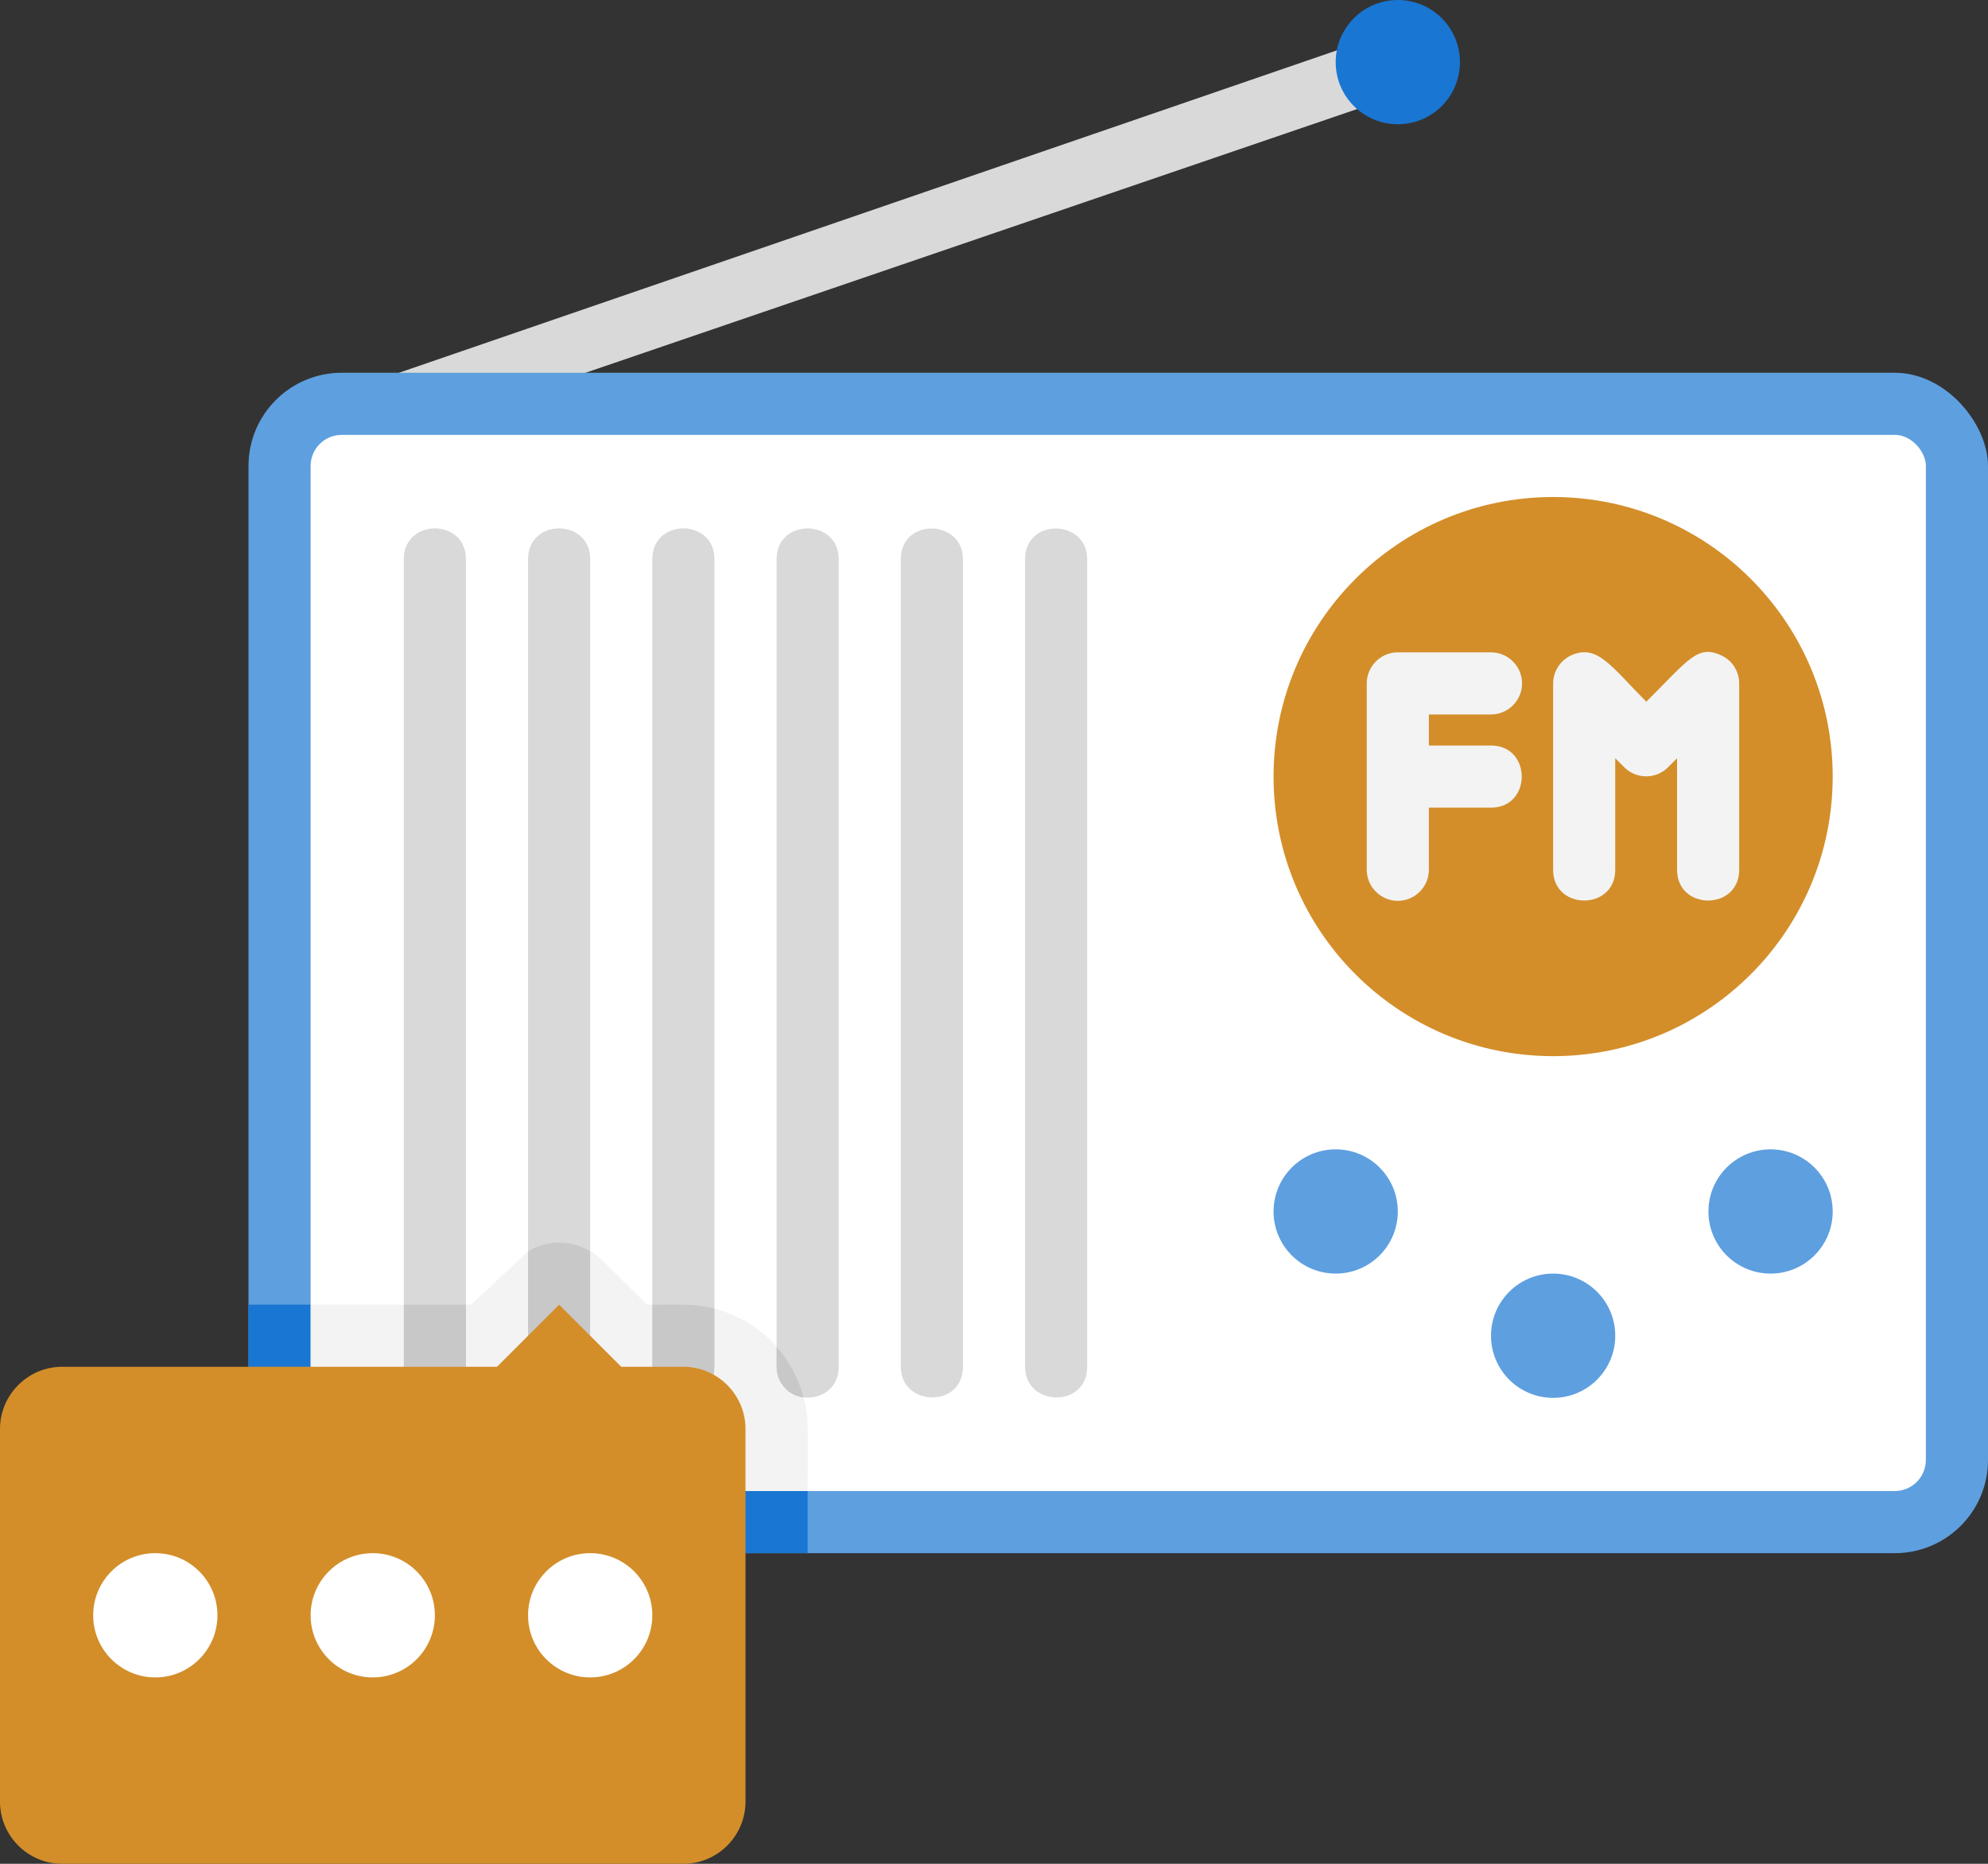 <?xml version="1.0" encoding="UTF-8"?><svg id="a" xmlns="http://www.w3.org/2000/svg" viewBox="0 0 64 60"><rect x="0" y="0" width="64" height="60" fill="#333333" stroke="none"/><defs><style>.b{fill:#fff;}.c{fill:#5e9fdf;}.d{fill:#c8c8c8;}.e{fill:#d38e2a;}.f{fill:#f3f3f3;}.g{fill:#d9d9d9;}.h{fill:#1976d2;}</style></defs><path class="g" d="M13,14c-1.14,0-1.39-1.62-.3-1.95L44.7,1.05c1.26-.4,1.86,1.51,.6,1.91L13,14Z"/><rect class="c" x="8" y="12" width="56" height="38" rx="3" ry="3"/><rect class="b" x="10" y="14" width="52" height="34" rx="1" ry="1"/><path class="g" d="M15,18v26c0,1.32-2,1.32-2,0V18c0-1.32,2-1.32,2,0Zm4,0v26c0,1.32-2,1.32-2,0V18c0-1.32,2-1.32,2,0Zm4,0v26c0,1.32-2,1.32-2,0V18c0-1.32,2-1.32,2,0Zm4,0v26c0,1.32-2,1.33-2,0V18c0-1.32,2-1.32,2,0Zm2,26V18c0-1.34,2-1.29,2,0v26c0,1.34-2,1.29-2,0Zm4,0V18c0-1.34,2-1.29,2,0v26c0,1.34-2,1.29-2,0Z"/><circle class="e" cx="50" cy="25" r="9"/><g><circle class="c" cx="43" cy="39" r="2"/><circle class="c" cx="57" cy="39" r="2"/><circle class="c" cx="50" cy="43" r="2"/></g><path class="f" d="M45,29c-.55,0-1-.45-1-1v-6c0-.55,.45-1,1-1h3c.55,0,1,.45,1,1s-.45,1-1,1h-2v5c0,.55-.45,1-1,1Z"/><path class="f" d="M48,24h-3c-1.32,0-1.32,2,0,2h3c1.32,0,1.32-2,0-2Zm7.38-2.92c-.74-.31-1.01,.14-2.38,1.51-1.11-1.11-1.56-1.85-2.38-1.51-.37,.15-.62,.52-.62,.92v6c0,1.32,2,1.32,2,0v-3.59l.29,.29c.39,.39,1.02,.39,1.41,0l.29-.29v3.59c0,1.32,2,1.32,2,0v-6c0-.4-.24-.77-.62-.92h0Z"/><g><circle class="h" cx="45" cy="2" r="2"/><path class="h" d="M26,48v2H11c-1.66,0-3-1.34-3-3v-5h2v5c0,.55,.45,1,1,1h15Z"/></g><path class="f" d="M26,48H11c-.55,0-1-.45-1-1v-5h3v2c0,1.32,2,1.32,2,0,0-2.33-.07-2,.17-2l1.83-1.72v3.72c0,1.32,2,1.32,2,0v-3.72c.28,.15,.27,.18,1.83,1.72,.24,0,.17-.3,.17,2,0,1.32,2,1.32,2,0v-1.87c.78,.2,1.48,.63,2,1.22v.65c0,.51,.38,.93,.87,.99,.18,.64,.13,1.14,.13,3.01Z"/><path class="d" d="M25.87,44.99c-.49-.06-.87-.48-.87-.99v-.65c.41,.47,.71,1.03,.87,1.64Zm-12.87-2.99h2v2c0,1.32-2,1.32-2,0v-2Zm6-1.72v3.72c0,1.32-2,1.32-2,0v-3.72c.62-.37,1.38-.37,2,0Zm4,1.85v1.87c0,1.32-2,1.32-2,0v-2c.97,0,1.42-.03,2,.13Z"/><path class="e" d="M24,58v-12c0-1.1-.9-2-2-2h-2l-2-2-2,2H2c-1.1,0-2,.9-2,2v12c0,1.1,.9,2,2,2H22c1.1,0,2-.9,2-2Z"/><g><circle class="b" cx="19" cy="52" r="2"/><circle class="b" cx="12" cy="52" r="2"/><circle class="b" cx="5" cy="52" r="2"/></g></svg>